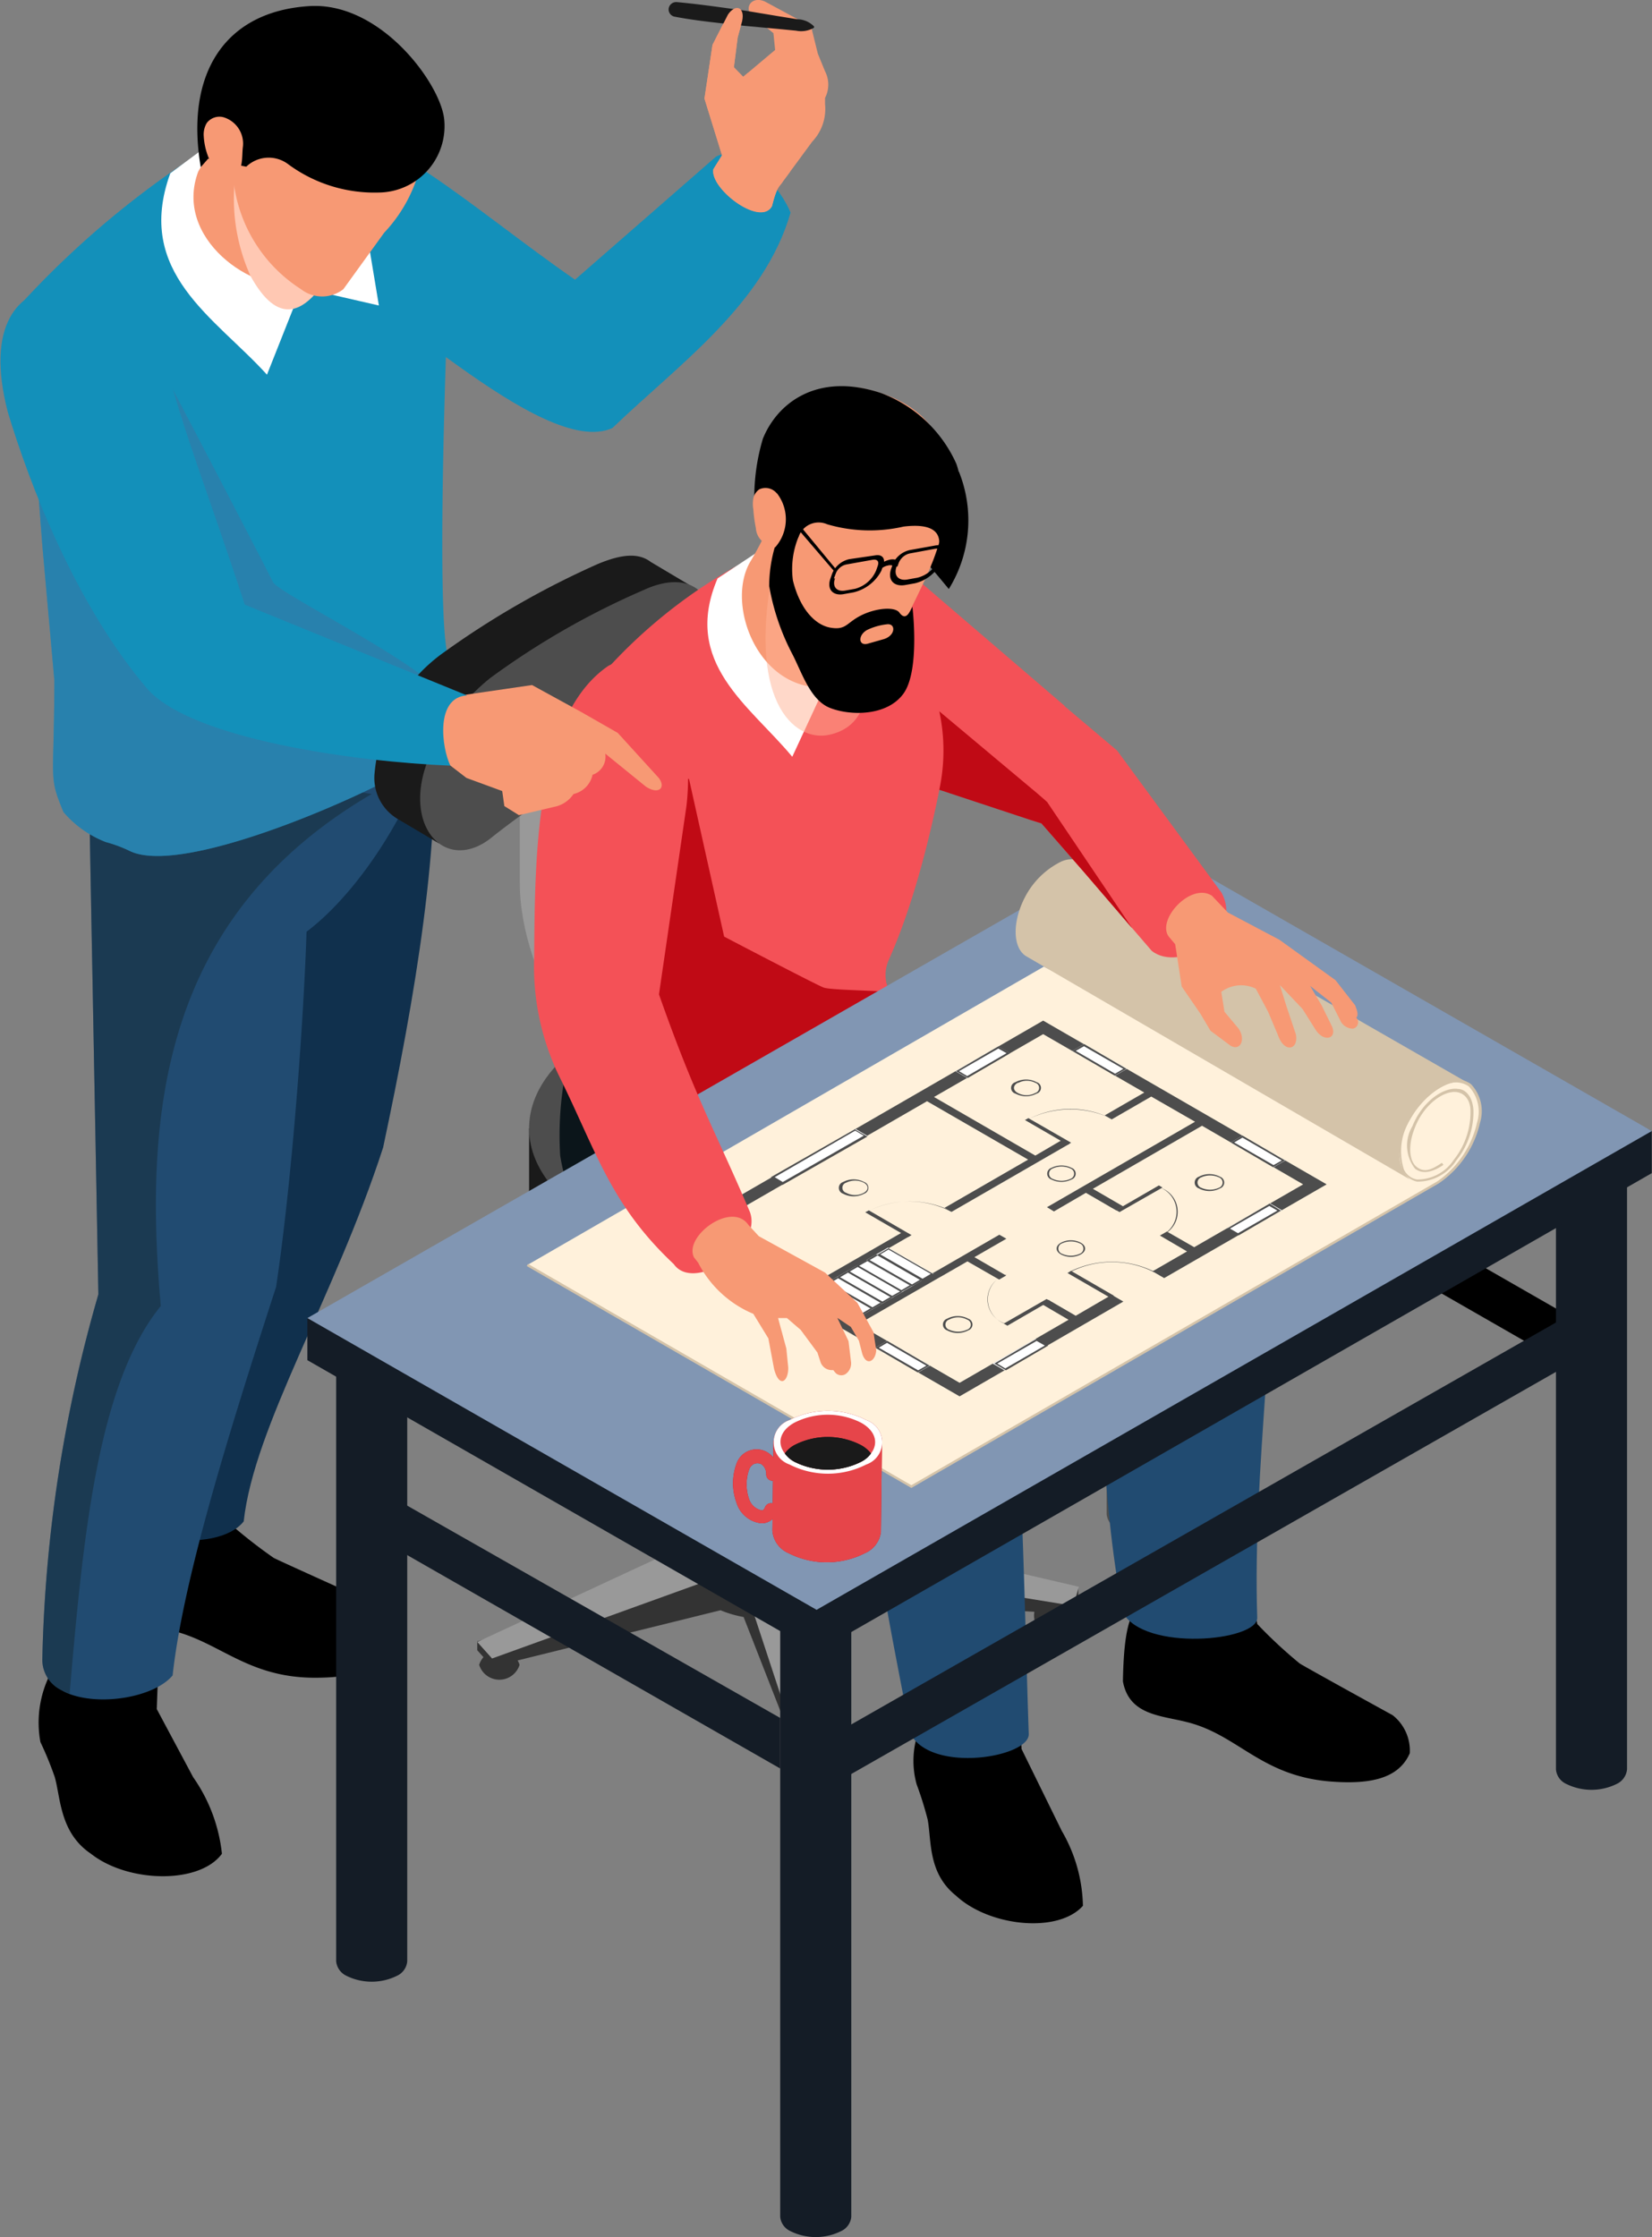 <svg xmlns="http://www.w3.org/2000/svg" viewBox="0 0 78.09 105.74"><rect x="0" y="0" width="78.09" height="105.74" fill="#808080" stroke="none"/><defs><style>.cls-1{isolation:isolate;}.cls-2{fill:#10304d;}.cls-3{fill:#214b71;}.cls-4{fill:#162b35;}.cls-17,.cls-22,.cls-4,.cls-8,.cls-9{mix-blend-mode:multiply;}.cls-17,.cls-4,.cls-8{opacity:0.5;}.cls-5{fill:#1390ba;}.cls-6{fill:#f79974;}.cls-7{fill:#fff;}.cls-8{fill:#3e72a1;}.cls-9{fill:#ffc8b3;}.cls-10{fill:#1a1a1a;}.cls-11{fill:#4d4d4d;}.cls-12{fill:#333;}.cls-13{fill:#999;}.cls-14{fill:#f45157;}.cls-15{fill:#0b151a;}.cls-16{fill:#c00a15;}.cls-17{fill:#ffb294;}.cls-18{fill:#141c26;}.cls-19{fill:#8196b3;}.cls-20{fill:#fff1db;}.cls-21{fill:#d4c3a9;}.cls-23{fill:#e6454a;}</style></defs><g class="cls-1"><g id="Layer_2" data-name="Layer 2"><g id="Layer_2-2" data-name="Layer 2"><path d="M4.71,71.6c-.47.61-.47,2.05-.36,3.67.44,1.63,2,1.51,3.32,1.71,2.55.4,3.82,2.32,7.22,2.32,2,0,3.37-.44,3.79-1.72a2.16,2.16,0,0,0-1-1.79s-4.63-2.08-4.75-2.16a24,24,0,0,1-2.23-1.76c0-.15-.8-3.71-.8-3.71h-5Z"/><path d="M2.27,79.34a5.09,5.09,0,0,0-.36,3A15.86,15.86,0,0,1,2.59,84c.28,1,.24,2.63,1.71,3.62,1.75,1.38,5.13,1.45,6.19,0A7.7,7.7,0,0,0,9.13,84L7.41,80.78l.11-3L2.59,76.7Z"/><path class="cls-2" d="M10.52,33.45v20c-1.6,5.8-4.7,11.25-5.2,17.05,0,2.44,4.95,3,6.2,1.41.49-4.49,4.29-10.58,6.59-17.67,1.52-7.15,2.79-14.56,2.36-20.54Z"/><path class="cls-3" d="M20.33,34.23c.14,2-2.65,7.4-5.84,9.81-.14,4.35-.7,11.88-1.44,16.79-2.3,7.09-4.4,13.88-4.89,18.36-.83,1-3.31,1.46-4.87.88A2.42,2.42,0,0,1,3,79.94l-.11-.06A1.6,1.6,0,0,1,2,78.45,66.93,66.93,0,0,1,4.65,61.18L4.17,35.42V34.7Z"/><path class="cls-4" d="M7.6,61.73c-3,3.69-3.68,11-4.31,18.34A2.21,2.21,0,0,0,3,79.94l-.11-.06A1.6,1.6,0,0,1,2,78.45,66.93,66.93,0,0,1,4.65,61.18L4.17,35.42l13.4,2.11C7.62,43.35,6.8,52.67,7.6,61.73Z"/><path class="cls-5" d="M14.18,5.81c3.55-.28,8.16,4.06,13,7.41L33.85,7.4c1.35-.71,3.15,1.68,3.52,2.65-1.25,4.34-5.3,7.18-8.42,10.18-3.34,1.53-11.54-7-13-6.57Z"/><path class="cls-6" d="M36.49,9.75c.25-1,.37-.92.51-1.16L38.39,6.7A2.25,2.25,0,0,0,39,4.92l0-.29A1.38,1.38,0,0,0,39,3.37l-.34-.83-.32-1.29L36.21.1c-.73-.39-1.2.43-.41.84l.76.63.08.79L35.13,3.63l-.44-.45.18-1.41L35.08,1c.15-.69-.34-.81-.67-.31l-.73,1.43L33.3,4.66l.83,2.68L33.72,8C33.55,8.92,35.94,10.74,36.49,9.75Z"/><path class="cls-5" d="M21.1,34.07c-.07.48-.13,1-.21,1.37-.14.77-.29.71-.4.51a2.74,2.74,0,0,1-.14-.37c0,.62-11.26,6.05-14.2,4.65A6.44,6.44,0,0,0,5,39.8a5,5,0,0,1-2-1.42c-.72-1.75-.44-1.33-.43-6.22L2,25.76l-.31-4.05-.56-7.5a43.52,43.52,0,0,1,9.28-7.59l7,.33c2.72,1.93,3.33,4.34,3.75,7.58,0,0-.52,12.92-.07,16.06A14,14,0,0,1,21.1,34.07Z"/><path class="cls-7" d="M11.24,5.82,8.05,8.19C6.34,12.9,10.17,15,12.62,17.71l1.63-4.11,3.66.84L16.78,7.63Z"/><path class="cls-8" d="M21.72,34.53a1.37,1.37,0,0,1-.83.91.66.66,0,0,0-.4.51,2.74,2.74,0,0,1-.14-.37c0,.62-11.26,6.05-14.2,4.65A6.44,6.44,0,0,0,5,39.8a5,5,0,0,1-2-1.42c-.72-1.75-.44-1.33-.43-6.22L2,25.76l-.31-4.05,6.39-3.48s3.08,5.88,4.83,9.29c.21.42,4.63,2.65,6.92,4.32,2.61,1.92-.33,1.4,1.24,2.23C21.5,34.29,21.73,34.45,21.72,34.53Z"/><path class="cls-6" d="M10.84,5.52,9.37,8.11c-1.18,3.15,2.56,5.77,4.87,5.38L16.56,9.3Z"/><path class="cls-9" d="M11.08,8.74a8.85,8.85,0,0,0,.76,4.3c1.72,3.13,3.14.82,3.85-.19Z"/><path class="cls-6" d="M11,8a7,7,0,0,0,3.23,5.67,1.63,1.63,0,0,0,2,0L18.16,11a7,7,0,0,0,1.61-2.78l-2.91-6H12.33l-2.15,3Z"/><path d="M9.84,7.5l1.8.38a1.53,1.53,0,0,1,1.94-.15A6.86,6.86,0,0,0,17.91,9.1,3.14,3.14,0,0,0,21,5.67C20.86,4,18,.06,14.6.29c-4,.26-5.86,3.22-5.11,7.61Z"/><path class="cls-6" d="M10.56,5.54a.75.75,0,0,0-.79.28,1.06,1.06,0,0,0-.14.61A3.17,3.17,0,0,0,10,7.75a1.38,1.38,0,0,0,.33.47.73.73,0,0,0,.53.18c.68-.1.56-1,.62-1.45A1.3,1.3,0,0,0,10.56,5.54Z"/><path class="cls-10" d="M32,.1c1.09.1,2.17.26,3.26.41l1.62.27.81.13a1.13,1.13,0,0,1,.79.34s0,0,0,.06a1.21,1.21,0,0,1-.85.14l-.82-.08-1.64-.15C34.07,1.09,33,1,31.9.79a.35.35,0,0,1-.29-.4A.36.36,0,0,1,32,.1Z"/><path class="cls-6" d="M35.36,8.12V3.44l-.23.19-.44-.45.18-1.41L35.08,1c.15-.69-.34-.81-.67-.31l-.73,1.43L33.3,4.66l.83,2.68L33.72,8c-.17.91,2.22,2.73,2.77,1.74.25-1,.37-.92.51-1.16l.35-.47Z"/><path class="cls-11" d="M55.18,41a2.69,2.69,0,0,0-2.38,0,.83.83,0,0,0-.49.68V71.56a.82.82,0,0,0,.49.68,2.63,2.63,0,0,0,2.38,0,.82.82,0,0,0,.49-.68V41.68A.83.83,0,0,0,55.18,41Z"/><path class="cls-12" d="M24.56,78.69a1,1,0,0,1-1.91,0,1,1,0,0,1,1.91,0Z"/><path class="cls-12" d="M39.38,83a1,1,0,1,1-1-1A1,1,0,0,1,39.38,83Z"/><path class="cls-12" d="M50.88,76.36a1,1,0,1,1-1-1A1,1,0,0,1,50.88,76.36Z"/><path class="cls-12" d="M43.73,67.69a1,1,0,1,1-.95-1A.95.95,0,0,1,43.73,67.69Z"/><path class="cls-12" d="M26.92,69.42a1,1,0,1,1-1-1A.95.95,0,0,1,26.92,69.42Z"/><path class="cls-12" d="M38.93,73.34l4.67-6.19v-.41H42.22l-6,5.8a5.4,5.4,0,0,0-1.21.11L26.19,68.2l-1.09.22v.41l7.77,5.06a1.27,1.27,0,0,0-.19.69l-10.12,3V78l.7.78,10.8-2.67a5.13,5.13,0,0,0,1.09.32L37.72,83l1.53-.14v-.41l-1.1-6.31a2.86,2.86,0,0,0,.47-.22,2.42,2.42,0,0,0,.39-.27l11.72.63.24-.87V75L39.49,74A2,2,0,0,0,38.93,73.34Z"/><path class="cls-13" d="M38.93,71.7l4.67-5-1.38-.4-6,4.57A5.4,5.4,0,0,0,35,71l-8.83-3.23-1.09.63,7.77,3.83a1.24,1.24,0,0,0-.19.69L22.56,77.61l.7.78,10.8-3.9a5.13,5.13,0,0,0,1.09.32l2.57,7.81,1.53-.14-1.1-8a4,4,0,0,0,.47-.22A2.42,2.42,0,0,0,39,74L50.73,75.9,51,75,39.49,72.32A2,2,0,0,0,38.93,71.7Z"/><path class="cls-11" d="M37.68,63.85a1.46,1.46,0,0,0-.3-.22,2.92,2.92,0,0,0-2.64,0,1.89,1.89,0,0,0-.31.22h-.24v8.72a.91.91,0,0,0,.55.75,2.92,2.92,0,0,0,2.64,0,.92.92,0,0,0,.54-.75V63.85Z"/><path class="cls-11" d="M37.38,63.1a.8.8,0,0,1,0,1.51,2.92,2.92,0,0,1-2.64,0,.79.79,0,0,1,0-1.51A2.92,2.92,0,0,1,37.38,63.1Z"/><path class="cls-13" d="M38.44,57.74a2.76,2.76,0,0,0-1.26-.66,4.26,4.26,0,0,0-2.24,0,2.71,2.71,0,0,0-1.26.66h-.35v6.62c0,.56.51,1.11,1.53,1.41a4.23,4.23,0,0,0,2.39,0c1-.3,1.54-.85,1.54-1.41V57.74Z"/><path class="cls-11" d="M37.25,56.33c2,.6,2,2.22,0,2.82a4.23,4.23,0,0,1-2.39,0c-2-.6-2-2.22,0-2.82A4.23,4.23,0,0,1,37.25,56.33Z"/><path class="cls-13" d="M38,57.51l-5.34-3.06c-4.53-2.6-8.09-8.19-8.09-12.74V34h1.89v7.69c0,3.88,3.2,8.86,7.14,11.12l5.35,3.06Z"/><rect class="cls-10" x="25.01" y="53.33" width="22.1" height="3.11"/><path class="cls-10" d="M43.87,52c4.31,2.48,4.31,6.49,0,9a17.41,17.41,0,0,1-15.63,0c-4.31-2.47-4.31-6.48,0-9A17.41,17.41,0,0,1,43.87,52Z"/><ellipse class="cls-11" cx="36.06" cy="53.33" rx="11.05" ry="6.33"/><path class="cls-10" d="M30.76,26.56l2,1.19-1.24,1.06a7.3,7.3,0,0,1-3.31,5.45L23.55,37l-2.81,2.86L18.8,38.71a2.25,2.25,0,0,1-1.09-2.2A7.85,7.85,0,0,1,21,30.82a40.89,40.89,0,0,1,7.23-4.15C29.32,26.21,30.16,26.1,30.76,26.56Z"/><path class="cls-11" d="M30.4,27.9a37.11,37.11,0,0,0-7.23,4.15c-1.64,1.32-3.31,3.6-3.31,5.69s1.64,3.18,3.31,1.9a36,36,0,0,1,7.36-4.55,5.91,5.91,0,0,0,3.19-5.29C33.72,27.71,32.32,27,30.4,27.9Z"/><path d="M74.67,62.49v2.39L55.7,54a.51.51,0,0,1-.21-.47,1.6,1.6,0,0,1,.74-1.27.5.5,0,0,1,.52-.05Z"/><path class="cls-14" d="M50.31,33.35a5.41,5.41,0,0,1-.88,4.46,8,8,0,0,1-.75.93l-3-1-1.4-.46L43,31.4l0-4.32Z"/><path d="M53.73,76c-.5.55-.62,1.92-.65,3.47.29,1.6,1.79,1.61,3,1.92,2.43.59,3.49,2.53,6.76,2.81,1.95.16,3.28-.14,3.8-1.33a2.13,2.13,0,0,0-.81-1.8s-4.29-2.36-4.4-2.45a22,22,0,0,1-2-1.86c0-.16-.9-3.65-.9-3.65l-4.36-.37Z"/><path d="M43.52,81.58a4.15,4.15,0,0,0-.19,2.76A16.58,16.58,0,0,1,43.85,86c.19,1,0,2.53,1.34,3.6,1.57,1.46,4.82,1.8,6,.48a7.31,7.31,0,0,0-1-3.54l-1.9-3.87-.18-2.86-4.53-.94Z"/><path class="cls-3" d="M29.06,58.71a102.42,102.42,0,0,0,12.12,9.08c-.46,2.61.8,8.58,1.87,14.18,1,1.85,5.58,1.1,5.58,0-.24-7-.34-15.63-1-17.67-3.21-4.55-6.37-8.64-9.26-10.48l-5-2.73-4.36,3.49Z"/><path class="cls-3" d="M37.52,56c2.43,2.3,10.85,2.84,14.84,5.13-.47,2.61-.35,9.49.72,15.09,1,1.85,6.35,1.36,6.35.25-.24-7,1.1-15.49.46-17.54-1.15-5.19-7.44-7-15.34-10l-2.34-.52-2.34.68Z"/><path class="cls-15" d="M45.18,48.81s-2.67-.56-3.23-2c-4.72,2.67-10.66,6.67-15.16,3.6a15.74,15.74,0,0,0-.31,4.21c.38,2.35,1.67,4.84,3.11,5.52,1.21.58.15-4,3.85-6.32,2.14-.7,5.14,1.32,6.78,1a1.22,1.22,0,0,0,1-.81s0-.07,0-.11C42.79,49.49,45.41,49.78,45.18,48.81Z"/><path class="cls-14" d="M42,45.4A1.75,1.75,0,0,0,42,46.77l-.15.09C37.33,49.42,32,54.14,27,51.33a1.7,1.7,0,0,1-.86-1.41c-.15-2.83-.31-6.87-.21-10,0-.77.07-1.5.13-2.13a13,13,0,0,1,.88-4,24.36,24.36,0,0,1,9.17-7.71l6.71.58c1.42,1.56,2.06,3.93,2.27,6.75C45.05,33.42,44.2,40.5,42,45.4Z"/><path class="cls-7" d="M36.81,25.43l-2.89,1.91c-1.71,4,1.52,6,3.53,8.43l1.61-3.47,3.15.9-.67-5.94Z"/><path class="cls-16" d="M41.79,46.86C37.33,49.42,32,54.14,27,51.33a1.7,1.7,0,0,1-.86-1.41c-.15-2.83-.31-6.87-.21-10l.9-4.46,5.74,1.36,1.66,7.45s4.43,2.32,4.71,2.41S40.38,46.8,41.79,46.86Z"/><path d="M45.33,22.3a6.16,6.16,0,0,1-.48,5.54c-1-1.2-2-2.48-3.11-2.73L42,22.85Z"/><path class="cls-6" d="M39.82,32.1c-.28.25-.37.35-.68.38-3.28.28-4.86-3.89-3.68-5.92a16.48,16.48,0,0,0,1.2-2.45l4.66,3.27a2.4,2.4,0,0,1-.12,1.18C40.79,29.73,40.67,31.36,39.82,32.1Z"/><path class="cls-17" d="M39.2,34.73c-1.66.37-4-1.61-2.57-8.26L41,28.58C40.54,29.75,42.17,34.08,39.2,34.73Z"/><path class="cls-6" d="M36.71,25.16A8.84,8.84,0,0,0,37,28.94a6.53,6.53,0,0,0,2.61,2.71,1.72,1.72,0,0,0,1.67.09c.58-.3,2.48-4.42,2.48-4.42a13.68,13.68,0,0,0,1-3.12c.24-1.45.43-4.79-3.7-5.78a4.06,4.06,0,0,0-4.6,2c-.72,1.24-.58,4-.58,4Z"/><path d="M36.8,25.34a6.65,6.65,0,0,0-.44,2.36,10.94,10.94,0,0,0,1.08,3.19c.46.88.85,2.18,1.77,2.56s2.71.43,3.5-.67.42-4.1.42-4.1c-.13.25-.31.7-.62.27-.21-.28-1.08-.22-1.79.13s-.71.71-1.45.59-1.46-.89-1.79-2.24a4,4,0,0,1,.29-2.11Z"/><path d="M35.72,24.65l1.47,1.72.58-1.05a1,1,0,0,1,1.33-.54,7.13,7.13,0,0,0,3.61.11c2.78-.34,1.29,1.86,1.29,1.86a4.58,4.58,0,0,0,1.21-4.82,6.33,6.33,0,0,0-3.56-3.35c-3-1-4.9.45-5.59,2.16A9.75,9.75,0,0,0,35.72,24.65Z"/><path class="cls-6" d="M36.72,23.32a.69.69,0,0,0-.83-.19.7.7,0,0,0-.28.43,1.45,1.45,0,0,0,0,.51,6.57,6.57,0,0,0,.12.89.9.9,0,0,0,.32.64c.2.14.41.4.61.25a2,2,0,0,0,.07-2.53Z"/><path class="cls-6" d="M41,30.43l.74-.21c.61-.16.62-.78.17-.71a2.88,2.88,0,0,0-.91.26C40.56,30,40.56,30.53,41,30.43Z"/><path d="M41.37,26.25c.27-.05.43.08.42.3a1.37,1.37,0,0,1,.28-.1.69.69,0,0,1,.25,0A1.17,1.17,0,0,1,43,26l1.23-.22c.33-.05.51.15.4.46l-.09.24a1.89,1.89,0,0,1-1.29,1.09l-.45.08c-.56.1-.86-.25-.67-.78l.05-.14a.36.36,0,0,0-.21,0,.69.69,0,0,0-.26.11l-.05.14A2,2,0,0,1,40.34,28l-.45.08c-.53.1-.82-.24-.63-.75l.08-.23a1.15,1.15,0,0,1,.8-.67Zm-1.9,1.09c-.14.39.08.65.5.57l.45-.08a1.5,1.5,0,0,0,1-.88l.07-.2c.07-.2,0-.33-.25-.29l-1.23.22a.69.69,0,0,0-.5.42l-.09.24Zm2.91-.56c-.15.42.09.69.52.61l.45-.08a1.44,1.44,0,0,0,1-.84l.09-.24c.07-.19,0-.33-.25-.29L43,26.16a.74.74,0,0,0-.51.43l-.07.19Z"/><path d="M39.48,26.86l-2.14-2.59v.29L39.43,27s.06,0,.07,0A.11.11,0,0,0,39.48,26.86Z"/><path class="cls-18" d="M38.56,82.82a1.6,1.6,0,0,0,.74,1.27.5.5,0,0,0,.52,0L74.59,64.25a.49.49,0,0,0,.22-.47,1.6,1.6,0,0,0-.74-1.27.5.5,0,0,0-.52,0L38.78,82.34A.52.52,0,0,0,38.56,82.82Z"/><path class="cls-18" d="M40.24,74.9v29.88a.83.83,0,0,1-.49.68,2.69,2.69,0,0,1-2.38,0,.83.83,0,0,1-.49-.68V74.9a.82.82,0,0,1,.49-.68,2.63,2.63,0,0,1,2.38,0A.82.82,0,0,1,40.24,74.9Z"/><path class="cls-18" d="M76.42,53.08a2.63,2.63,0,0,0-2.38,0,.81.81,0,0,0-.49.68V83.63a.83.83,0,0,0,.49.69,2.69,2.69,0,0,0,2.38,0,.85.85,0,0,0,.49-.69V53.76A.83.83,0,0,0,76.42,53.08Z"/><path class="cls-18" d="M18.76,62.15a2.63,2.63,0,0,0-2.38,0,.83.83,0,0,0-.49.68V92.7a.85.85,0,0,0,.49.69,2.69,2.69,0,0,0,2.38,0,.83.83,0,0,0,.49-.69V62.83A.81.81,0,0,0,18.76,62.15Z"/><polygon class="cls-18" points="78.08 55.45 38.6 78.08 14.53 64.29 14.53 62.3 54.02 41.66 78.08 53.46 78.08 55.45"/><polygon class="cls-19" points="78.08 53.46 38.6 76.09 14.53 62.3 54.02 39.67 78.08 53.46"/><path class="cls-20" d="M68.16,55c-1.4,1-1.92-.33-1.37-1.71.7-1.76,2.65-2.48,2.77-.78a3.55,3.55,0,0,1-.8,2.33,2.08,2.08,0,0,1-1.79,1c-.94-.16-1.08-1.6-.34-3a3.84,3.84,0,0,1,1.63-1.6c1.14-.5,1.89.39,1.62,1.84A4.67,4.67,0,0,1,68,55.89L43.08,70.26,24.93,59.79l24.41-14.1Z"/><path class="cls-20" d="M68.16,55c-1.4,1-1.92-.33-1.37-1.71.7-1.76,2.65-2.48,2.77-.78a3.55,3.55,0,0,1-.8,2.33,2.08,2.08,0,0,1-1.79,1c-.94-.16-1.08-1.6-.34-3a3.84,3.84,0,0,1,1.63-1.6c1.14-.5,1.89.39,1.62,1.84A4.67,4.67,0,0,1,68,55.89L43.08,70.26,24.93,59.79Z"/><path class="cls-21" d="M43.08,70.33,24.9,59.84l.06-.1L43.08,70.2,67.94,55.84a4.6,4.6,0,0,0,1.88-2.78,1.74,1.74,0,0,0-.39-1.71,1.09,1.09,0,0,0-1.15-.05,3.69,3.69,0,0,0-1.6,1.57,2.87,2.87,0,0,0-.32,2.4.84.84,0,0,0,.62.48,2.06,2.06,0,0,0,1.74-.93,3.61,3.61,0,0,0,.79-2.3c0-.52-.27-.84-.64-.9-.61-.09-1.57.57-2,1.71-.31.78-.27,1.53.09,1.82s.7.15,1.2-.19l.07.1c-.55.37-1,.44-1.34.18a1.77,1.77,0,0,1-.13-2c.49-1.22,1.51-1.87,2.16-1.77.25,0,.67.22.73,1a3.66,3.66,0,0,1-.81,2.38,2.17,2.17,0,0,1-1.85,1,1,1,0,0,1-.7-.55,3,3,0,0,1,.32-2.51,3.87,3.87,0,0,1,1.65-1.62,1.19,1.19,0,0,1,1.27.07,1.85,1.85,0,0,1,.43,1.83A4.71,4.71,0,0,1,68,55.94Z"/><g class="cls-22"><polygon class="cls-11" points="31.95 58.26 45.36 66 53.1 61.52 52.55 61.2 50.85 62.19 49.56 61.44 49.23 61.63 50.51 62.38 45.36 65.36 40.57 62.59 44.37 60.4 44.55 60.3 45.73 59.62 47.23 60.48 47.56 60.29 46.06 59.42 47.57 58.55 47.24 58.36 44.21 60.11 44.03 60.21 40.24 62.4 38.18 61.21 43.01 58.42 42.68 58.23 37.84 61.02 33.06 58.26 43.82 52.05 48.6 54.81 44.65 57.09 44.98 57.28 50.56 54.06 50.22 53.87 48.94 54.62 44.15 51.85 49.31 48.88 54.09 51.64 52.22 52.72 52.55 52.91 54.42 51.83 56.49 53.02 49.49 57.06 49.82 57.26 51.33 56.38 52.76 57.21 53.09 57.02 51.66 56.19 56.82 53.21 61.6 55.98 56.45 58.95 55.16 58.21 54.83 58.4 56.11 59.15 54.48 60.09 55.03 60.41 62.71 55.98 49.31 48.24 31.95 58.26"/><polygon class="cls-7" points="41.93 63.38 41.38 63.7 43.4 64.87 43.96 64.55 41.93 63.38"/><path class="cls-11" d="M41.93,63.47l1.86,1.08-.39.22L41.54,63.7l.39-.23Zm0-.09-.55.32,2,1.17.56-.32-2-1.17Z"/><polygon class="cls-7" points="34.44 59.05 33.89 59.37 35.91 60.54 36.47 60.22 34.44 59.05"/><path class="cls-11" d="M34.44,59.15l1.86,1.07-.39.23-1.86-1.08.39-.22Zm0-.1-.55.32,2,1.17.56-.32-2-1.17Z"/><polygon class="cls-7" points="60.59 57.2 60.04 56.88 58.01 58.05 58.56 58.37 60.59 57.2"/><path class="cls-11" d="M60,57l.38.22-1.86,1.07-.38-.22L60,57Zm0-.1-2,1.17.55.32,2-1.17L60,56.88Z"/><polygon class="cls-7" points="49.5 63.6 48.95 63.28 46.92 64.45 47.48 64.77 49.5 63.6"/><path class="cls-11" d="M49,63.38l.39.22-1.87,1.08-.38-.23L49,63.38Zm0-.1-2,1.17.55.32,2-1.17L49,63.28Z"/><polygon class="cls-7" points="47.74 49.78 47.19 49.46 45.16 50.63 45.72 50.95 47.74 49.78"/><path class="cls-11" d="M47.19,49.56l.39.22-1.86,1.08-.39-.23,1.86-1.07Zm0-.1-2,1.17.56.32,2-1.17-.55-.32Z"/><polygon class="cls-7" points="40.99 53.68 40.44 53.36 36.48 55.64 37.03 55.96 40.99 53.68"/><path class="cls-11" d="M40.44,53.45l.39.23L37,55.87l-.38-.23,3.79-2.19Zm0-.09-4,2.28L37,56l4-2.28-.56-.32Z"/><polygon class="cls-7" points="51.24 49.35 50.69 49.67 52.71 50.84 53.27 50.52 51.24 49.35"/><path class="cls-11" d="M51.24,49.45l1.86,1.07-.39.23-1.86-1.08.39-.22Zm0-.1-.55.32,2,1.17.56-.32-2-1.17Z"/><polygon class="cls-7" points="58.73 53.68 58.18 54 60.2 55.17 60.76 54.85 58.73 53.68"/><path class="cls-11" d="M58.73,53.77l1.86,1.08-.39.22L58.34,54l.39-.23Zm0-.09-.55.32,2,1.17.56-.32-2-1.17Z"/><polygon class="cls-7" points="38.68 60.87 38.13 61.19 40.29 62.43 40.84 62.11 38.68 60.87"/><path class="cls-11" d="M38.68,61l2,1.15-.38.22-2-1.14.38-.23Zm0-.09-.55.32,2.16,1.24.55-.32-2.16-1.24Z"/><polygon class="cls-7" points="39.15 60.59 38.6 60.91 40.76 62.16 41.31 61.84 39.15 60.59"/><path class="cls-11" d="M39.15,60.69l2,1.15-.38.22-2-1.15.38-.22Zm0-.1-.55.32,2.16,1.25.55-.32-2.16-1.25Z"/><polygon class="cls-7" points="39.62 60.32 39.07 60.64 41.23 61.89 41.78 61.57 39.62 60.32"/><path class="cls-11" d="M39.62,60.42l2,1.15-.38.22-2-1.15.38-.22Zm0-.1-.55.32,2.16,1.25.55-.32-2.16-1.25Z"/><polygon class="cls-7" points="40.09 60.05 39.54 60.37 41.7 61.62 42.25 61.3 40.09 60.05"/><path class="cls-11" d="M40.09,60.15l2,1.15-.38.22-2-1.15.38-.22Zm0-.1-.55.32,2.16,1.25.55-.32-2.16-1.25Z"/><polygon class="cls-7" points="40.56 59.78 40.01 60.1 42.16 61.34 42.72 61.03 40.56 59.78"/><path class="cls-11" d="M40.56,59.88l2,1.15-.39.22-2-1.15.38-.22Zm0-.1L40,60.1l2.15,1.24.56-.31-2.16-1.25Z"/><polygon class="cls-7" points="41.03 59.51 40.48 59.83 42.63 61.07 43.19 60.75 41.03 59.51"/><path class="cls-11" d="M41,59.61l2,1.14-.39.23-2-1.15.39-.22Zm0-.1-.55.32,2.15,1.24.56-.32L41,59.51Z"/><polygon class="cls-7" points="41.5 59.24 40.95 59.56 43.1 60.8 43.66 60.48 41.5 59.24"/><path class="cls-11" d="M41.5,59.33l2,1.15-.39.23-2-1.15.39-.23Zm0-.09-.55.32L43.1,60.8l.56-.32L41.5,59.24Z"/><polygon class="cls-7" points="41.97 58.97 41.42 59.29 43.57 60.53 44.13 60.21 41.97 58.97"/><path class="cls-11" d="M42,59.06l2,1.15-.39.23-2-1.15.39-.23ZM42,59l-.55.32,2.15,1.24.56-.32L42,59Z"/><polygon class="cls-11" points="43.09 58.38 42.92 58.47 40.9 57.3 41.07 57.21 43.09 58.38"/><path class="cls-11" d="M45,57.26l-.06,0a4.32,4.32,0,0,0-3.93,0l0,0A4.43,4.43,0,0,1,45,57.26Z"/><polygon class="cls-11" points="49.64 61.49 47.62 62.66 47.45 62.56 49.47 61.4 49.64 61.49"/><path class="cls-11" d="M47.59,62.58l-.06,0a1.23,1.23,0,0,1,0-2.33l.06,0A1.2,1.2,0,0,0,47.59,62.58Z"/><polygon class="cls-11" points="54.95 56.13 52.92 57.29 52.76 57.2 54.78 56.03 54.95 56.13"/><path class="cls-11" d="M54.86,58.41l0,0a1.2,1.2,0,0,0,0-2.27l0,0A1.23,1.23,0,0,1,54.86,58.41Z"/><polygon class="cls-11" points="52.65 61.24 52.48 61.34 50.46 60.17 50.63 60.07 52.65 61.24"/><path class="cls-11" d="M54.59,60.12l-.06,0a4.38,4.38,0,0,0-3.93,0l-.06,0A4.51,4.51,0,0,1,54.59,60.12Z"/><polygon class="cls-11" points="50.63 54.01 50.47 54.11 48.45 52.94 48.61 52.85 50.63 54.01"/><path class="cls-11" d="M52.57,52.89l0,0a4.34,4.34,0,0,0-3.94,0l0,0A4.49,4.49,0,0,1,52.57,52.89Z"/><path class="cls-11" d="M40.85,56.42a1.06,1.06,0,0,1-1,0,.29.29,0,0,1,0-.55,1.06,1.06,0,0,1,1,0A.29.29,0,0,1,40.85,56.42ZM40,55.9a.25.25,0,0,0,0,.48.87.87,0,0,0,.83,0c.24-.13.24-.35,0-.48A.93.93,0,0,0,40,55.9Z"/><path class="cls-11" d="M45.77,62.88a1.06,1.06,0,0,1-1,0,.29.29,0,0,1,0-.55,1.06,1.06,0,0,1,1,0A.29.29,0,0,1,45.77,62.88Zm-.9-.51a.25.25,0,0,0,0,.48,1,1,0,0,0,.84,0,.25.25,0,0,0,0-.48A.89.89,0,0,0,44.87,62.37Z"/><path class="cls-11" d="M49,51.69a1.06,1.06,0,0,1-1,0,.28.28,0,0,1,0-.54,1.06,1.06,0,0,1,1,0A.28.28,0,0,1,49,51.69Zm-.89-.51c-.24.13-.24.35,0,.48a.87.87,0,0,0,.83,0,.25.25,0,0,0,0-.48A.87.87,0,0,0,48.14,51.18Z"/><path class="cls-11" d="M51.09,59.29a1,1,0,0,1-.94,0c-.27-.15-.27-.4,0-.55a1,1,0,0,1,.94,0C51.36,58.89,51.36,59.14,51.09,59.29Zm-.89-.52a.26.26,0,0,0,0,.49,1,1,0,0,0,.84,0,.26.26,0,0,0,0-.49A1,1,0,0,0,50.2,58.77Z"/><path class="cls-11" d="M50.65,55.75a1.06,1.06,0,0,1-.95,0,.29.29,0,0,1,0-.55,1.06,1.06,0,0,1,.95,0A.29.29,0,0,1,50.65,55.75Zm-.89-.52a.26.26,0,0,0,0,.49,1,1,0,0,0,.84,0,.26.26,0,0,0,0-.49A1,1,0,0,0,49.76,55.23Z"/><path class="cls-11" d="M57.67,56.17a1.06,1.06,0,0,1-1,0,.29.29,0,0,1,0-.55,1.06,1.06,0,0,1,1,0A.29.29,0,0,1,57.67,56.17Zm-.89-.52a.26.26,0,0,0,0,.49,1,1,0,0,0,.84,0,.26.26,0,0,0,0-.49A1,1,0,0,0,56.78,55.65Z"/></g><path class="cls-21" d="M69.42,51.2,51.21,40.75a1.18,1.18,0,0,0-1.1,0,3.84,3.84,0,0,0-1.63,1.6c-.65,1.21-.62,2.48.05,2.86L66.65,55.75C65.06,54.34,67.65,50.58,69.42,51.2Z"/><path class="cls-18" d="M36.88,81.2v2.39l-19-10.87a.51.51,0,0,1-.21-.47A1.6,1.6,0,0,1,18.44,71a.5.5,0,0,1,.52,0Z"/><path class="cls-14" d="M54.44,44.94l-3.21-3.73-2-2.29-.57-.18.38-1.25,1.25-4.14,2.52,2.13,4.93,6.71C58.82,44.18,55.75,46,54.44,44.94Z"/><path class="cls-14" d="M25.25,45.24a11.88,11.88,0,0,0,1.17,5.6c1.78,3.6,2.43,6.09,5.43,8.91.95,1.36,4.21-.78,3.6-2.46C33.83,53.48,32.91,52,31.15,47l1.3-8.91c.35-3-.42-8.27-3.69-6.62C25.25,33.86,25.29,40.72,25.25,45.24Z"/><path class="cls-6" d="M32.81,59.44l.19.24a5.16,5.16,0,0,0,2.61,2.42l.71,1.16.27,1.44c.24.93.68.61.67-.06l-.09-.9-.39-1.44.42,0,.65.56.79,1.07.14.43a.56.56,0,0,0,.54.4h.07l.08.1a.38.38,0,0,0,.51.08.61.61,0,0,0,.25-.55l-.12-1-.53-1.1.64.43.38.65.16.62c.2.61.63.34.66-.17l-.13-.85-.76-1.39L39,60.15l-3.13-1.72-.49-.53C34.59,56.74,32.29,58.45,32.81,59.44Z"/><path class="cls-6" d="M55.24,44.26l.31.37.31,2,.88,1.28.48.81.94.7c.46.28.74-.27.39-.8l-.67-.8-.15-.94a1.58,1.58,0,0,1,1.63-.15s.58,1.08.6,1.13.45,1.07.45,1.07c.31.88,1,.68.84-.06l-.44-1.31-.31-1,1.07,1.13.63,1c.39.58,1,.41.77-.16l-.49-1-.55-.93,1,.79.41.81a.66.66,0,0,0,.62.42.31.31,0,0,0,.15-.52c.14-.13,0-.43-.05-.58l-.93-1.19-2.65-1.91-2.44-1.29-.75-.79C56.31,41.69,54.67,43.45,55.24,44.26Z"/><path class="cls-16" d="M53.53,43.89l-2.3-2.68-2-2.29-.57-.18L44.4,37.33a8.82,8.82,0,0,0,0-3.71l4.62,3.87.37.32.11.1Z"/><path class="cls-16" d="M37.27,73.41a1.27,1.27,0,0,1-.76-1.06l.05-4.19a1.28,1.28,0,0,1,.75-1,4,4,0,0,1,3.63,0,1.22,1.22,0,0,1,.75,1.13s0,0,0-.07l-.05,4.19a1.26,1.26,0,0,1-.75,1A4,4,0,0,1,37.27,73.41Z"/><path class="cls-16" d="M37.32,69.22a4,4,0,0,0,3.63,0,1.11,1.11,0,0,0,0-2.1,4,4,0,0,0-3.63,0A1.11,1.11,0,0,0,37.32,69.22Z"/><path class="cls-16" d="M37.1,68.7a1.36,1.36,0,0,0,.45.39,3.52,3.52,0,0,0,3.16,0,1.31,1.31,0,0,0,.46-.39c.37-.48.22-1.07-.46-1.45a3.48,3.48,0,0,0-3.17,0C36.86,67.63,36.72,68.22,37.1,68.7Z"/><path class="cls-16" d="M37.1,68.7a1.36,1.36,0,0,0,.45.39,3.52,3.52,0,0,0,3.16,0,1.31,1.31,0,0,0,.46-.39,1.52,1.52,0,0,0-.46-.39,3.42,3.42,0,0,0-3.17,0A1.32,1.32,0,0,0,37.1,68.7Z"/><path class="cls-16" d="M37.1,68.7a1.36,1.36,0,0,0,.45.39,3.52,3.52,0,0,0,3.16,0,1.31,1.31,0,0,0,.46-.39,1.52,1.52,0,0,0-.46-.39,3.42,3.42,0,0,0-3.17,0A1.32,1.32,0,0,0,37.1,68.7Z"/><path class="cls-16" d="M37.1,68.7a1.36,1.36,0,0,0,.45.39,3.52,3.52,0,0,0,3.16,0,1.31,1.31,0,0,0,.46-.39,1.52,1.52,0,0,0-.46-.39,3.42,3.42,0,0,0-3.17,0A1.32,1.32,0,0,0,37.1,68.7Z"/><path class="cls-16" d="M36,72a.76.76,0,0,0,.73-.54.32.32,0,0,0-.18-.39.3.3,0,0,0-.39.18c-.06.15-.15.15-.16.14a.8.8,0,0,1-.59-.53,2.1,2.1,0,0,1,0-1.4.49.49,0,0,1,.2-.25.41.41,0,0,1,.39,0,.57.57,0,0,1,.22.48.3.3,0,1,0,.6,0,1.15,1.15,0,0,0-.48-1,1,1,0,0,0-1-.09,1,1,0,0,0-.52.57,2.68,2.68,0,0,0,0,1.87A1.38,1.38,0,0,0,36,72Z"/><path class="cls-23" d="M37.27,73.41a1.27,1.27,0,0,1-.76-1.06l.05-4.19a1.28,1.28,0,0,1,.75-1,4,4,0,0,1,3.63,0,1.22,1.22,0,0,1,.75,1.13s0,0,0-.07l-.05,4.19a1.26,1.26,0,0,1-.75,1A4,4,0,0,1,37.27,73.41Z"/><path class="cls-7" d="M37.32,69.22a4,4,0,0,0,3.63,0,1.11,1.11,0,0,0,0-2.1,4,4,0,0,0-3.63,0A1.11,1.11,0,0,0,37.32,69.22Z"/><path class="cls-23" d="M37.1,68.7a1.36,1.36,0,0,0,.45.39,3.52,3.52,0,0,0,3.16,0,1.31,1.31,0,0,0,.46-.39c.37-.48.22-1.07-.46-1.45a3.48,3.48,0,0,0-3.17,0C36.86,67.63,36.72,68.22,37.1,68.7Z"/><path class="cls-10" d="M37.1,68.7a1.36,1.36,0,0,0,.45.39,3.52,3.52,0,0,0,3.16,0,1.31,1.31,0,0,0,.46-.39,1.52,1.52,0,0,0-.46-.39,3.42,3.42,0,0,0-3.17,0A1.32,1.32,0,0,0,37.1,68.7Z"/><path class="cls-10" d="M37.1,68.7a1.36,1.36,0,0,0,.45.39,3.52,3.52,0,0,0,3.16,0,1.31,1.31,0,0,0,.46-.39,1.52,1.52,0,0,0-.46-.39,3.42,3.42,0,0,0-3.17,0A1.32,1.32,0,0,0,37.1,68.7Z"/><path class="cls-23" d="M36,72a.76.76,0,0,0,.73-.54.32.32,0,0,0-.18-.39.3.3,0,0,0-.39.18c-.06.15-.15.15-.16.14a.8.8,0,0,1-.59-.53,2.1,2.1,0,0,1,0-1.4.49.49,0,0,1,.2-.25.41.41,0,0,1,.39,0,.57.57,0,0,1,.22.48.3.3,0,1,0,.6,0,1.15,1.15,0,0,0-.48-1,1,1,0,0,0-1-.09,1,1,0,0,0-.52.57,2.68,2.68,0,0,0,0,1.87A1.38,1.38,0,0,0,36,72Z"/><path class="cls-6" d="M19.25,32.94c.07,0,2.06,0,2.06,0l3.84-.56,2.3,1.26,1.75,1,1.94,2.13c.35.46,0,.81-.61.41l-1.92-1.56a.9.9,0,0,1-.6,1,1.19,1.19,0,0,1-.9.91,1.42,1.42,0,0,1-.93.61l-1.65.39-.69-.43-.1-.71-1.69-.62-.91-.7-2.43-1.51Z"/><path class="cls-5" d="M22.08,32.87c-1.52.08-1.2,2.49-.79,3.32C16.75,36,9.14,34.94,7,32.6c-3.43-4-5.62-9.76-6.63-13.12-2.13-8.22,6.17-6.63,7.39-2.59.92,3.59,2.08,6.39,3.81,11.69Z"/></g></g></g></svg>